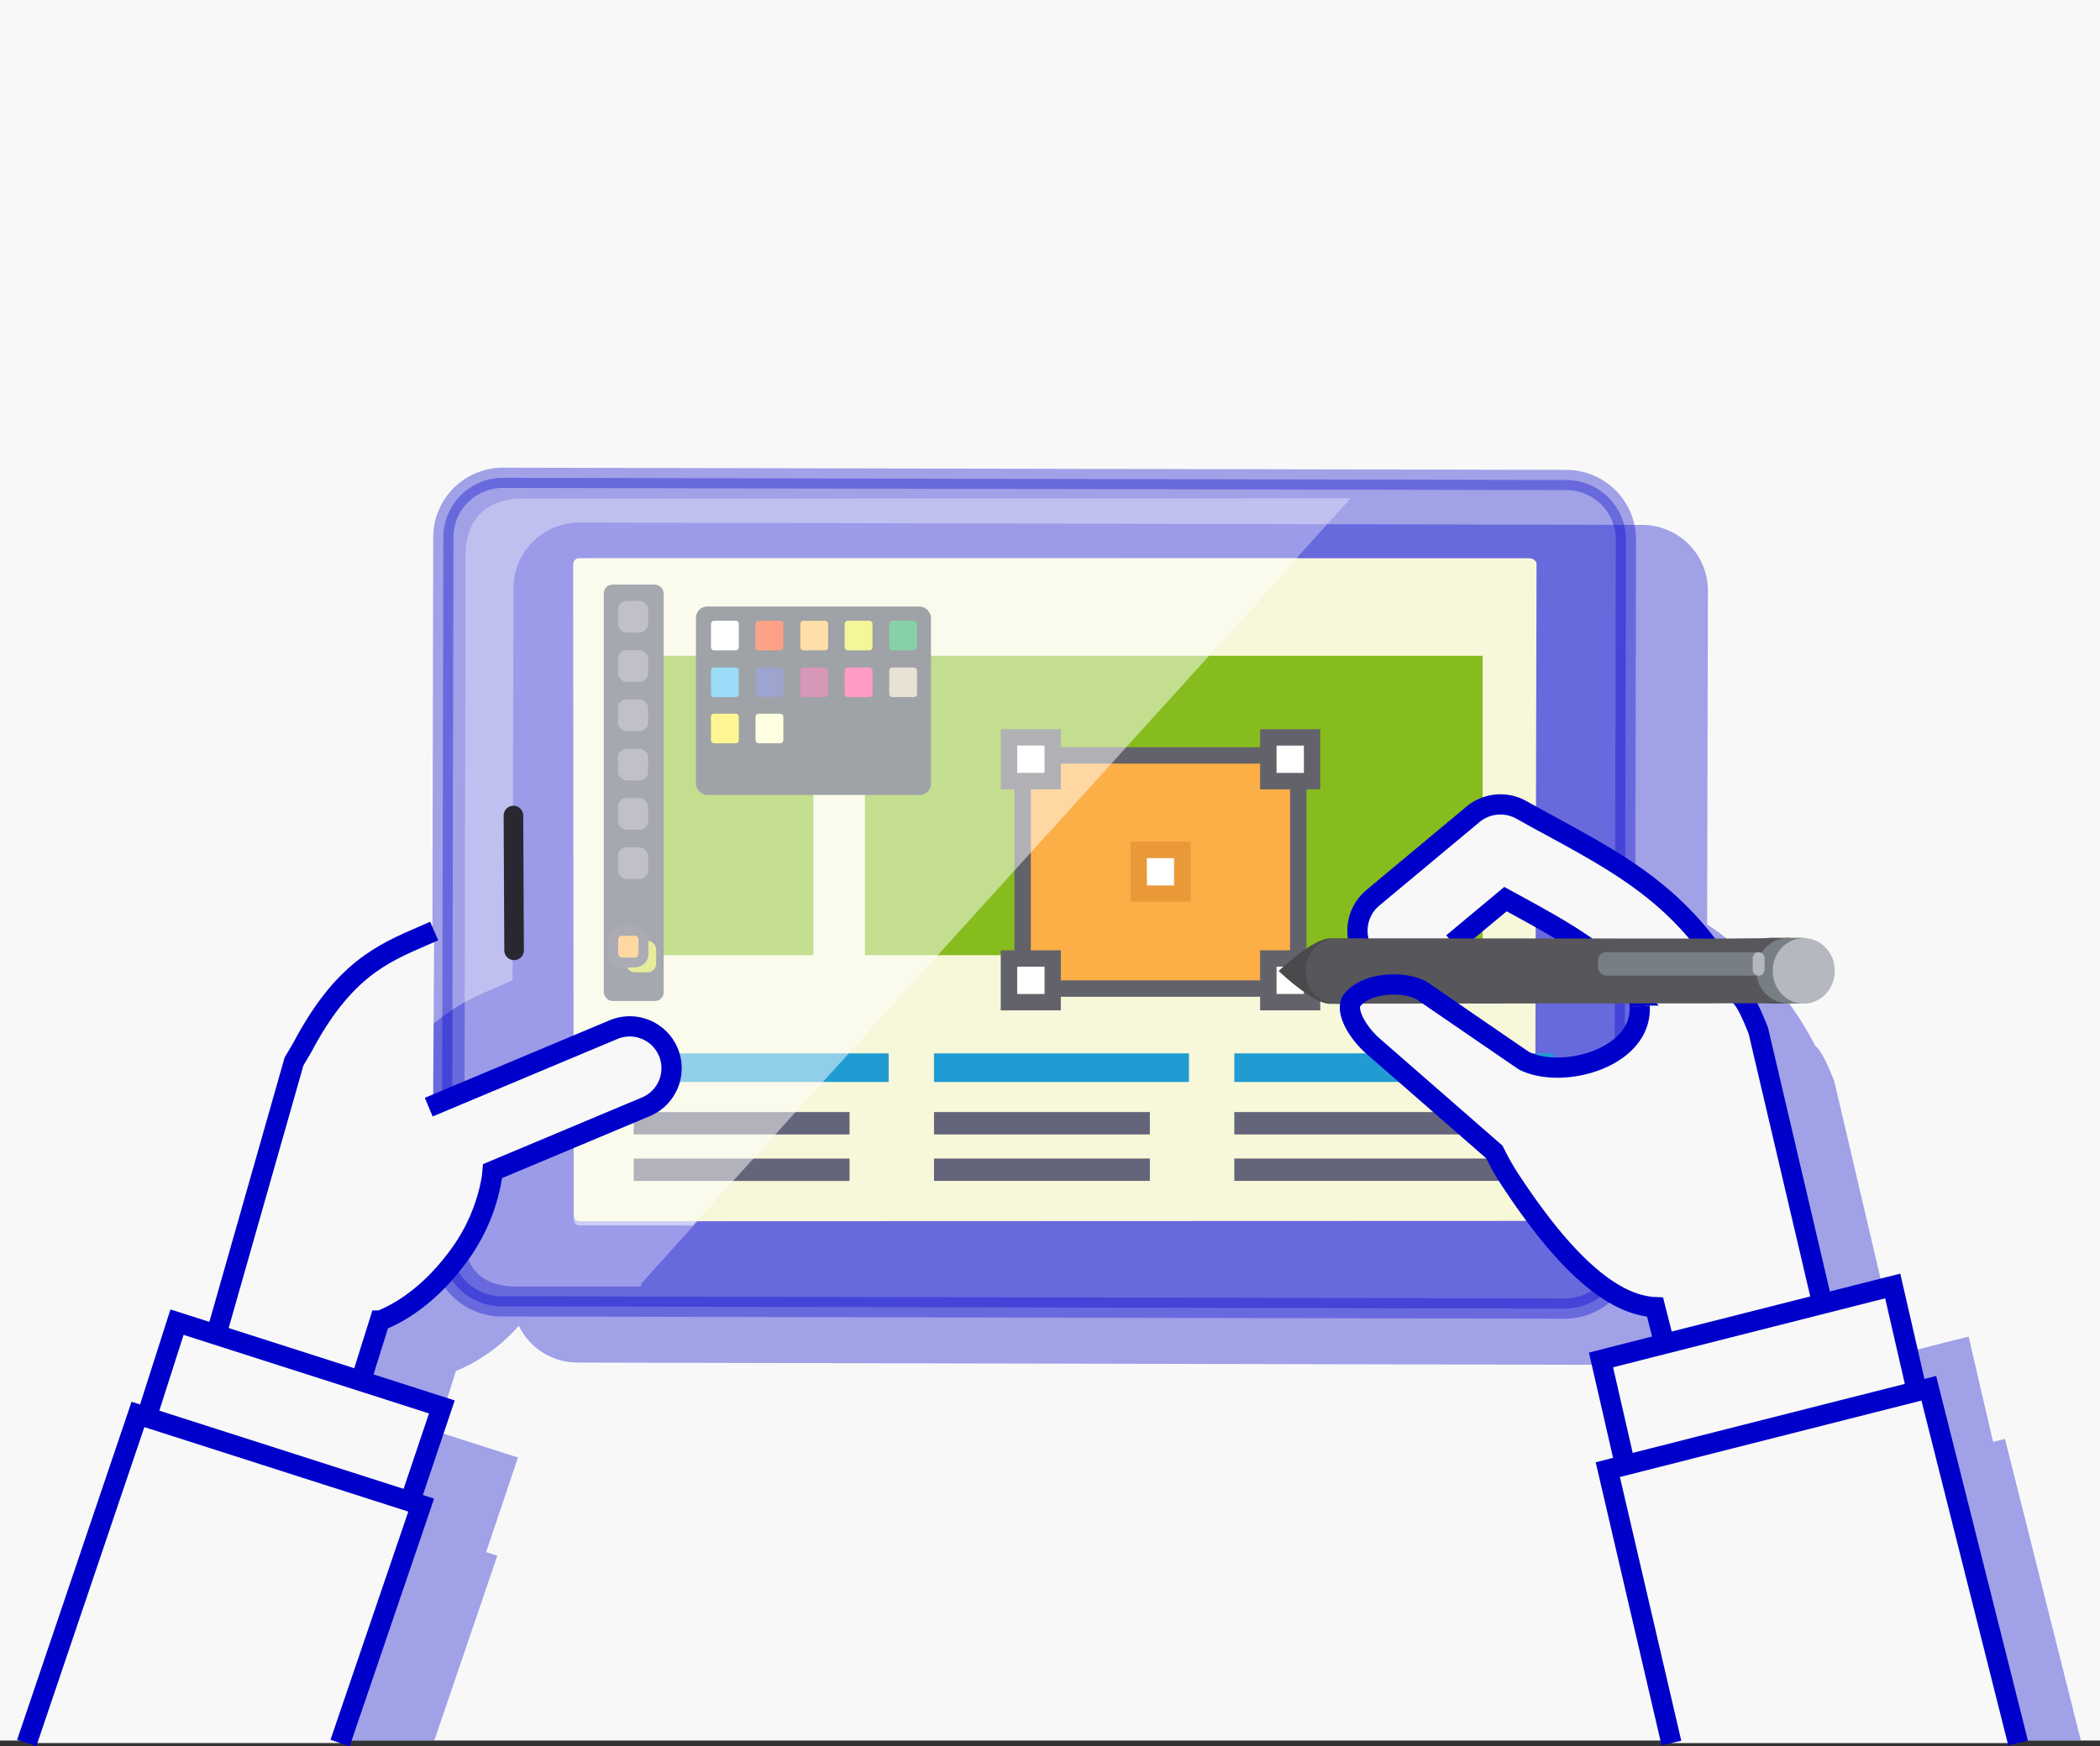 <svg xmlns="http://www.w3.org/2000/svg" xmlns:xlink="http://www.w3.org/1999/xlink" viewBox="0 0 414.96 345.14"><rect x="0" y="0" width="414.96" height="345.14" fill="#333333" stroke="none"/><defs><style>.cls-1{isolation:isolate;}.cls-2{fill:#f8f8f8;}.cls-3{fill:#0000cb;}.cls-3,.cls-4,.cls-5{opacity:0.35;}.cls-33,.cls-4{fill:none;stroke:#0000cb;stroke-miterlimit:10;stroke-width:4px;}.cls-5{fill:#f8f8ff;}.cls-6{fill:#f7f7da;}.cls-7{fill:#209cd3;}.cls-8{fill:#64647a;}.cls-9{fill:#86bc1e;}.cls-10{fill:#3f444c;}.cls-11{fill:#fff;}.cls-12{fill:url(#New_Gradient_Swatch_8);}.cls-13{fill:#ffbf4f;}.cls-14{fill:#e6ee32;}.cls-15{fill:#0fa353;}.cls-16{fill:#36b9f0;}.cls-17{fill:#3a489f;}.cls-18{fill:#ad2e72;}.cls-19{fill:#fd398a;}.cls-20{fill:#d1c4aa;}.cls-21{fill:#ffed26;}.cls-22{fill:#ffffc2;}.cls-23{fill:#fcae47;}.cls-24{fill:#62626b;}.cls-25{fill:#ea9939;}.cls-26{fill:#4d515e;}.cls-27{opacity:0.52;}.cls-28{fill:#b5aabf;}.cls-29{fill:#ccd835;}.cls-30{fill:#545766;}.cls-31{opacity:0.5;mix-blend-mode:overlay;}.cls-32{fill:#282830;}.cls-34{fill:#56565b;}.cls-35{fill:#777f85;}.cls-36{fill:#4a4a4c;}.cls-37{fill:#b6b8bf;}</style><linearGradient id="New_Gradient_Swatch_8" x1="148.44" y1="125.6" x2="155.64" y2="125.6" gradientUnits="userSpaceOnUse"><stop offset="0" stop-color="#fa4b0f"/><stop offset="1" stop-color="#fa3b0f"/></linearGradient></defs><title>Asset 17</title><g class="cls-1"><g id="Layer_2" data-name="Layer 2"><g id="Layer_1-2" data-name="Layer 1"><rect class="cls-2" width="414.96" height="344"/><path class="cls-3" d="M85.82,344l12.45-36.53-2.21-.71h0l6.29-18.69-8.75-2.81-7.27-2.33h0l3.76-12,.12,0a33.77,33.77,0,0,0,12.3-8.9h0a13,13,0,0,0,2.46,3.45,12.86,12.86,0,0,0,9.14,3.82l210.1.46h0a12.86,12.86,0,0,0,9.13-3.78c.14-.14.27-.3.4-.44a17.76,17.76,0,0,0,8.32,2.76l1.84,7.24-2.89.73-9.64,2.45,4.78,20.81-3.43.87L342.87,344h68.31l-15-59.62-2.35.6L389,264.16l-13.89,3.52-12.66-54c-1.67-4.21-2.77-6.21-3.77-7a64.49,64.49,0,0,0-21.35-24l.15-65.94a13,13,0,0,0-12.92-13l-210.1-.46h0a13,13,0,0,0-13,12.92l-.18,77.55-2.63,1.15c-8.19,3.53-15.93,6.87-24,22.2l-1.57,2.65-15.37,54L50,271.31,44,290.1h0l-1.71-.55L23.87,344Z"/><path class="cls-4" d="M134.22,59.71H274.41a11.78,11.78,0,0,1,11.78,11.78V281.6a11.79,11.79,0,0,1-11.79,11.79H134.21a11.78,11.78,0,0,1-11.78-11.78V71.5a11.79,11.79,0,0,1,11.79-11.79Z" transform="translate(27.32 380.47) rotate(-89.88)"/><path class="cls-3" d="M134.22,59.71H274.41a11.78,11.78,0,0,1,11.78,11.78V281.6a11.79,11.79,0,0,1-11.79,11.79H134.21a11.78,11.78,0,0,1-11.78-11.78V71.5a11.79,11.79,0,0,1,11.79-11.79Z" transform="translate(27.32 380.47) rotate(-89.88)"/><path class="cls-5" d="M266.76,98.62,126.64,253.76a.31.31,0,0,1-.23.51l-24.36,0c-6.81,0-10.31-3.52-10.31-10.28L92,109.64c0-6.84,4.06-11.08,11-11.09l163.69-.07A.09.09,0,0,1,266.76,98.62Z"/><path class="cls-6" d="M303.62,111.45l-.3,128.67a1.18,1.18,0,0,1-1.18,1.18l-165.24.06H114.55a1.17,1.17,0,0,1-1.18-1.17l-.09-128.67a1.18,1.18,0,0,1,1.18-1.18l141.95,0,45.64,0C302.71,110.26,303.63,110.8,303.62,111.45Z"/><rect class="cls-7" x="125.22" y="208.19" width="50.38" height="5.65"/><rect class="cls-8" x="125.22" y="219.79" width="42.65" height="4.42"/><rect class="cls-8" x="125.22" y="228.98" width="42.65" height="4.42"/><rect class="cls-9" x="125.22" y="129.61" width="35.52" height="59.17"/><rect class="cls-9" x="170.91" y="129.61" width="122.06" height="59.17"/><rect class="cls-10" x="137.52" y="119.87" width="46.44" height="37.24" rx="2.22" ry="2.22"/><rect class="cls-11" x="139.64" y="121.82" width="7.2" height="7.55" rx="1.49" ry="1.49"/><path class="cls-10" d="M145.35,130.23h-4.22a2.34,2.34,0,0,1-2.34-2.34v-4.58a2.34,2.34,0,0,1,2.34-2.34h4.22a2.34,2.34,0,0,1,2.34,2.34v4.58A2.34,2.34,0,0,1,145.35,130.23Zm-4.22-7.55a.64.64,0,0,0-.64.64v4.58a.64.64,0,0,0,.64.64h4.22a.64.64,0,0,0,.64-.64v-4.58a.64.64,0,0,0-.64-.64Z"/><rect class="cls-12" x="148.44" y="121.82" width="7.2" height="7.55" rx="1.49" ry="1.49"/><path class="cls-10" d="M154.15,130.23h-4.22a2.34,2.34,0,0,1-2.34-2.34v-4.58a2.34,2.34,0,0,1,2.34-2.34h4.22a2.34,2.34,0,0,1,2.34,2.34v4.58A2.34,2.34,0,0,1,154.15,130.23Zm-4.22-7.55a.64.64,0,0,0-.64.64v4.58a.64.64,0,0,0,.64.64h4.22a.64.64,0,0,0,.64-.64v-4.58a.64.64,0,0,0-.64-.64Z"/><rect class="cls-13" x="157.25" y="121.82" width="7.2" height="7.55" rx="1.49" ry="1.49"/><path class="cls-10" d="M163,130.23h-4.22a2.34,2.34,0,0,1-2.34-2.34v-4.58a2.34,2.34,0,0,1,2.34-2.34H163a2.34,2.34,0,0,1,2.34,2.34v4.58A2.34,2.34,0,0,1,163,130.23Zm-4.22-7.55a.64.64,0,0,0-.64.64v4.58a.64.64,0,0,0,.64.64H163a.64.64,0,0,0,.64-.64v-4.58a.64.64,0,0,0-.64-.64Z"/><rect class="cls-14" x="166.05" y="121.82" width="7.2" height="7.55" rx="1.49" ry="1.49"/><path class="cls-10" d="M171.76,130.23h-4.22a2.34,2.34,0,0,1-2.34-2.34v-4.58a2.34,2.34,0,0,1,2.34-2.34h4.22a2.34,2.34,0,0,1,2.34,2.34v4.58A2.34,2.34,0,0,1,171.76,130.23Zm-4.22-7.55a.64.64,0,0,0-.64.64v4.58a.64.64,0,0,0,.64.64h4.22a.64.64,0,0,0,.64-.64v-4.58a.64.64,0,0,0-.64-.64Z"/><rect class="cls-15" x="174.85" y="121.82" width="7.2" height="7.55" rx="1.49" ry="1.49"/><path class="cls-10" d="M180.57,130.23h-4.22a2.34,2.34,0,0,1-2.34-2.34v-4.58a2.34,2.34,0,0,1,2.34-2.34h4.22a2.34,2.34,0,0,1,2.34,2.34v4.58A2.34,2.34,0,0,1,180.57,130.23Zm-4.22-7.55a.64.64,0,0,0-.64.64v4.58a.64.64,0,0,0,.64.64h4.22a.64.64,0,0,0,.64-.64v-4.58a.64.64,0,0,0-.64-.64Z"/><rect class="cls-16" x="139.64" y="131.07" width="7.2" height="7.55" rx="1.49" ry="1.49"/><path class="cls-10" d="M145.35,139.47h-4.22a2.34,2.34,0,0,1-2.34-2.34v-4.58a2.34,2.34,0,0,1,2.34-2.34h4.22a2.34,2.34,0,0,1,2.34,2.34v4.58A2.34,2.34,0,0,1,145.35,139.47Zm-4.22-7.55a.64.64,0,0,0-.64.64v4.58a.64.64,0,0,0,.64.64h4.22a.64.64,0,0,0,.64-.64v-4.58a.64.64,0,0,0-.64-.64Z"/><rect class="cls-17" x="148.44" y="131.07" width="7.2" height="7.55" rx="1.49" ry="1.49"/><path class="cls-10" d="M154.15,139.47h-4.22a2.34,2.34,0,0,1-2.34-2.34v-4.58a2.34,2.34,0,0,1,2.34-2.34h4.22a2.34,2.34,0,0,1,2.34,2.34v4.58A2.34,2.34,0,0,1,154.15,139.47Zm-4.22-7.55a.64.64,0,0,0-.64.64v4.58a.64.64,0,0,0,.64.64h4.22a.64.64,0,0,0,.64-.64v-4.58a.64.64,0,0,0-.64-.64Z"/><rect class="cls-18" x="157.25" y="131.07" width="7.2" height="7.55" rx="1.49" ry="1.49"/><path class="cls-10" d="M163,139.47h-4.22a2.34,2.34,0,0,1-2.34-2.34v-4.58a2.34,2.34,0,0,1,2.34-2.34H163a2.34,2.34,0,0,1,2.34,2.34v4.58A2.34,2.34,0,0,1,163,139.47Zm-4.22-7.55a.64.64,0,0,0-.64.64v4.58a.64.64,0,0,0,.64.64H163a.64.64,0,0,0,.64-.64v-4.58a.64.64,0,0,0-.64-.64Z"/><rect class="cls-19" x="166.05" y="131.07" width="7.2" height="7.55" rx="1.49" ry="1.49"/><path class="cls-10" d="M171.76,139.47h-4.22a2.34,2.34,0,0,1-2.34-2.34v-4.58a2.34,2.34,0,0,1,2.34-2.34h4.22a2.34,2.34,0,0,1,2.34,2.34v4.58A2.34,2.34,0,0,1,171.76,139.47Zm-4.22-7.55a.64.64,0,0,0-.64.64v4.58a.64.64,0,0,0,.64.64h4.22a.64.64,0,0,0,.64-.64v-4.58a.64.64,0,0,0-.64-.64Z"/><rect class="cls-20" x="174.85" y="131.07" width="7.2" height="7.55" rx="1.49" ry="1.49"/><path class="cls-10" d="M180.57,139.47h-4.22a2.34,2.34,0,0,1-2.34-2.34v-4.58a2.34,2.34,0,0,1,2.34-2.34h4.22a2.34,2.34,0,0,1,2.34,2.34v4.58A2.34,2.34,0,0,1,180.57,139.47Zm-4.22-7.55a.64.64,0,0,0-.64.64v4.58a.64.64,0,0,0,.64.64h4.22a.64.64,0,0,0,.64-.64v-4.58a.64.64,0,0,0-.64-.64Z"/><rect class="cls-21" x="139.64" y="140.2" width="7.2" height="7.55" rx="1.49" ry="1.49"/><path class="cls-10" d="M145.35,148.6h-4.22a2.34,2.34,0,0,1-2.34-2.34v-4.58a2.34,2.34,0,0,1,2.34-2.34h4.22a2.34,2.34,0,0,1,2.34,2.34v4.58A2.34,2.34,0,0,1,145.35,148.6Zm-4.22-7.55a.64.64,0,0,0-.64.64v4.58a.64.64,0,0,0,.64.64h4.22a.64.64,0,0,0,.64-.64v-4.58a.64.64,0,0,0-.64-.64Z"/><rect class="cls-22" x="148.44" y="140.2" width="7.2" height="7.55" rx="1.49" ry="1.49"/><path class="cls-10" d="M154.15,148.6h-4.22a2.34,2.34,0,0,1-2.34-2.34v-4.58a2.34,2.34,0,0,1,2.34-2.34h4.22a2.34,2.34,0,0,1,2.34,2.34v4.58A2.34,2.34,0,0,1,154.15,148.6Zm-4.22-7.55a.64.64,0,0,0-.64.64v4.58a.64.64,0,0,0,.64.64h4.22a.64.64,0,0,0,.64-.64v-4.58a.64.64,0,0,0-.64-.64Z"/><rect class="cls-23" x="202.07" y="149.3" width="54.47" height="46.07"/><path class="cls-24" d="M250.63,147.68H200.45V197h57.71V147.68Zm4.29,46.08H203.69V150.92h51.23Z"/><rect class="cls-11" x="199.37" y="189.44" width="8.63" height="8.63" transform="translate(407.37 387.52) rotate(180)"/><path class="cls-24" d="M209.62,199.69H197.75V187.82h11.87ZM201,196.46h5.4v-5.4H201Z"/><rect class="cls-11" x="250.63" y="189.44" width="8.63" height="8.63" transform="translate(509.89 387.52) rotate(180)"/><path class="cls-24" d="M260.88,199.69H249V187.82h11.87Zm-8.63-3.24h5.4v-5.4h-5.4Z"/><rect class="cls-11" x="199.37" y="145.74" width="8.63" height="8.63" transform="translate(407.37 300.11) rotate(180)"/><path class="cls-24" d="M209.62,156H197.75V144.12h11.87ZM201,152.75h5.4v-5.4H201Z"/><rect class="cls-11" x="250.63" y="145.74" width="8.63" height="8.63" transform="translate(509.89 300.11) rotate(180)"/><path class="cls-24" d="M260.88,156H249V144.12h11.87Zm-8.63-3.24h5.4v-5.4h-5.4Z"/><rect class="cls-11" x="225.02" y="167.96" width="8.63" height="8.63" transform="translate(458.67 344.56) rotate(180)"/><path class="cls-25" d="M235.27,178.21H223.4V166.34h11.87ZM226.64,175H232v-5.4h-5.4Z"/><rect class="cls-26" x="119.31" y="115.54" width="11.83" height="82.3" rx="1.71" ry="1.71"/><g class="cls-27"><rect class="cls-28" x="122.1" y="167.46" width="5.97" height="6.26" rx="1.71" ry="1.71"/><rect class="cls-28" x="122.1" y="157.72" width="5.97" height="6.26" rx="1.71" ry="1.71"/><rect class="cls-28" x="122.1" y="147.98" width="5.97" height="6.26" rx="1.71" ry="1.71"/><rect class="cls-28" x="122.1" y="138.24" width="5.97" height="6.26" rx="1.71" ry="1.71"/><rect class="cls-28" x="122.1" y="128.5" width="5.97" height="6.26" rx="1.71" ry="1.71"/><rect class="cls-28" x="122.1" y="118.76" width="5.97" height="6.26" rx="1.71" ry="1.71"/></g><rect class="cls-29" x="123.69" y="185.91" width="5.97" height="6.26" rx="1.71" ry="1.71"/><rect class="cls-23" x="121.18" y="183.96" width="5.97" height="6.26" rx="1.71" ry="1.71"/><path class="cls-30" d="M125.44,191.2h-2.56a2.68,2.68,0,0,1-2.68-2.68v-2.85a2.68,2.68,0,0,1,2.68-2.68h2.56a2.68,2.68,0,0,1,2.68,2.68v2.85A2.68,2.68,0,0,1,125.44,191.2Zm-2.56-6.26a.73.73,0,0,0-.73.73v2.85a.73.73,0,0,0,.73.73h2.56a.73.73,0,0,0,.73-.73v-2.85a.73.73,0,0,0-.73-.73Z"/><g class="cls-31"><path class="cls-11" d="M256.42,110.3,136.9,242.2H114.55a1.17,1.17,0,0,1-1.18-1.17l-.09-129.52a1.18,1.18,0,0,1,1.18-1.18Z"/></g><path class="cls-32" d="M101.59,189.76a1.94,1.94,0,0,1-1.94-1.93l-.13-26.63a1.94,1.94,0,0,1,1.93-1.95h0a1.94,1.94,0,0,1,1.94,1.93l.13,26.63a1.94,1.94,0,0,1-1.93,1.95Z"/><rect class="cls-7" x="184.56" y="208.19" width="50.38" height="5.65"/><rect class="cls-8" x="184.56" y="219.79" width="42.65" height="4.42"/><rect class="cls-8" x="184.56" y="228.97" width="42.65" height="4.42"/><rect class="cls-7" x="243.9" y="208.19" width="63.1" height="5.65"/><rect class="cls-8" x="243.9" y="219.79" width="55.37" height="4.42"/><rect class="cls-8" x="243.9" y="228.97" width="55.37" height="4.42"/><path class="cls-2" d="M131.63,208a8.27,8.27,0,0,0-10.82-4.42L85.58,218.46l.21-34.79c-1,.43-1.55.83-2.45,1.22-8.19,3.53-15.93,6.87-24,22.2l-1.57,2.65L42.44,263.69,35,261.31,29,280.1h0l-1.71-.55-22,64.94H67.24l16-47-2.21-.71h0l6.29-18.69-8.75-2.81-7.27-2.33h0l-.33-.1L74.74,261l.12,0c5-1.93,10.27-6,14.63-11.7a36.15,36.15,0,0,0,7.4-16.57l.12-1.26,30.21-12.68A8.27,8.27,0,0,0,131.63,208Z"/><path class="cls-2" d="M328.93,265.6l-1.84-7.24c-10.41-.43-20.74-13.24-28.31-24.66a49.23,49.23,0,0,1-3.44-6l-23.45-20.46c-3.81-3.15-6.12-7.69-4.65-9.55,3.08-3.87,11.43-3.86,14.46-1.39l16.35,11.22,3.12,2.14c7.56,3.79,23.39-.51,22.86-10.76a10.85,10.85,0,0,0-.33-2.13c-6.37-8.23-14-12.42-25.37-18.6l-.82-.45-10.42,8.69L280,191.1c-7.12,4.71-11.35-4.71-11.35-4.71a8.48,8.48,0,0,1,2.7-8.92L291.11,161a8.48,8.48,0,0,1,9.56-.89c2,1.11,3.93,2.17,5.8,3.19,15.15,8.27,27.37,14.95,37.25,33.43,1,.78,2.1,2.78,3.77,7l12.66,54,1.39-.35,12.5-3.17L378.81,275l2.35-.6,17.65,70.11H330.31l-12.57-54,3.43-.87-4.78-20.81,9.64-2.45Z"/><polyline class="cls-33" points="81.02 296.76 87.31 278.07 78.56 275.26 34.98 261.31 28.97 280.1"/><path class="cls-33" d="M42.73,263.79l15.37-54,1.57-2.65c8.07-15.33,15.81-18.67,24-22.2l2.13-.93"/><path class="cls-33" d="M84.72,218.82l36.41-15.28a8.27,8.27,0,1,1,6.4,15.25L97.32,231.46l-.12,1.26a36.15,36.15,0,0,1-7.4,16.57c-4.35,5.69-9.66,9.76-14.63,11.7l-.12,0-3.76,12"/><path class="cls-33" d="M360.1,257.68l-12.66-54c-1.67-4.21-2.77-6.21-3.77-7-9.88-18.48-22.1-25.16-37.25-33.43-1.87-1-3.8-2.07-5.8-3.19a8.48,8.48,0,0,0-9.56.89l-19.78,16.49a8.48,8.48,0,0,0-2.7,8.92"/><path class="cls-33" d="M287.06,186.39l10.42-8.69.82.45c11.32,6.18,19,10.37,25.37,18.6a10.85,10.85,0,0,1,.33,2.13"/><polygon class="cls-34" points="353.52 198.29 263.95 198.36 263.95 198.29 263.95 192.67 263.97 185.56 263.97 185.45 340.16 185.5 353.55 185.39 353.52 198.29"/><path class="cls-34" d="M350,198.34a6.49,6.49,0,0,1,0-13h3.58l0,13Z"/><path class="cls-35" d="M353.53,198.34a6.49,6.49,0,0,1,0-13h2.85l0,13Z"/><path class="cls-36" d="M263.95,198.29a5.53,5.53,0,0,1-1.13.11c-3.39,0-10.15-6.49-10.15-6.49l.06-.07c.71-.66,6.92-6.4,10.11-6.39a6.13,6.13,0,0,1,1.13.11,6.34,6.34,0,0,1,5,5.74,5,5,0,0,1,0,.64A6.39,6.39,0,0,1,263.95,198.29Z"/><ellipse class="cls-34" cx="264.1" cy="191.93" rx="6.48" ry="6.14" transform="translate(71.73 455.71) rotate(-89.9)"/><ellipse class="cls-37" cx="356.39" cy="191.87" rx="6.48" ry="6.14" transform="translate(163.93 547.94) rotate(-89.9)"/><rect class="cls-35" x="315.75" y="188.18" width="32.64" height="4.65" rx="1.66" ry="1.66"/><path class="cls-37" d="M347.51,192.83h0a1.18,1.18,0,0,1-1.17-1.17v-2.3a1.18,1.18,0,0,1,1.17-1.17h0a1.18,1.18,0,0,1,1.17,1.17v2.3A1.18,1.18,0,0,1,347.51,192.83Z"/><polyline class="cls-33" points="378.78 274.98 374 254.16 325.99 266.33 316.36 268.78 321.13 289.59"/><polyline class="cls-33" points="398.78 344.49 381.13 274.38 378.77 274.98 378.45 275.06 364.98 278.47 354.88 281.03 335.63 285.91 334.14 286.29 330.77 287.15 321.13 289.59 317.7 290.46 330.27 344.49"/><polyline class="cls-33" points="67.2 344.49 83.23 297.47 81.02 296.76 72.27 293.96 68.56 292.77 65.38 291.76 64.29 291.41 30.48 280.58 28.97 280.1 27.26 279.55 5.28 344.49"/><path class="cls-33" d="M324,198.88c.53,10.25-15.3,14.56-22.86,10.76L298,207.5l-16.35-11.22c-3-2.47-11.39-2.48-14.46,1.39-1.47,1.85.84,6.4,4.65,9.55l23.45,20.46a49.23,49.23,0,0,0,3.44,6c7.57,11.42,17.9,24.23,28.31,24.66l1.84,7.24"/></g></g></g></svg>